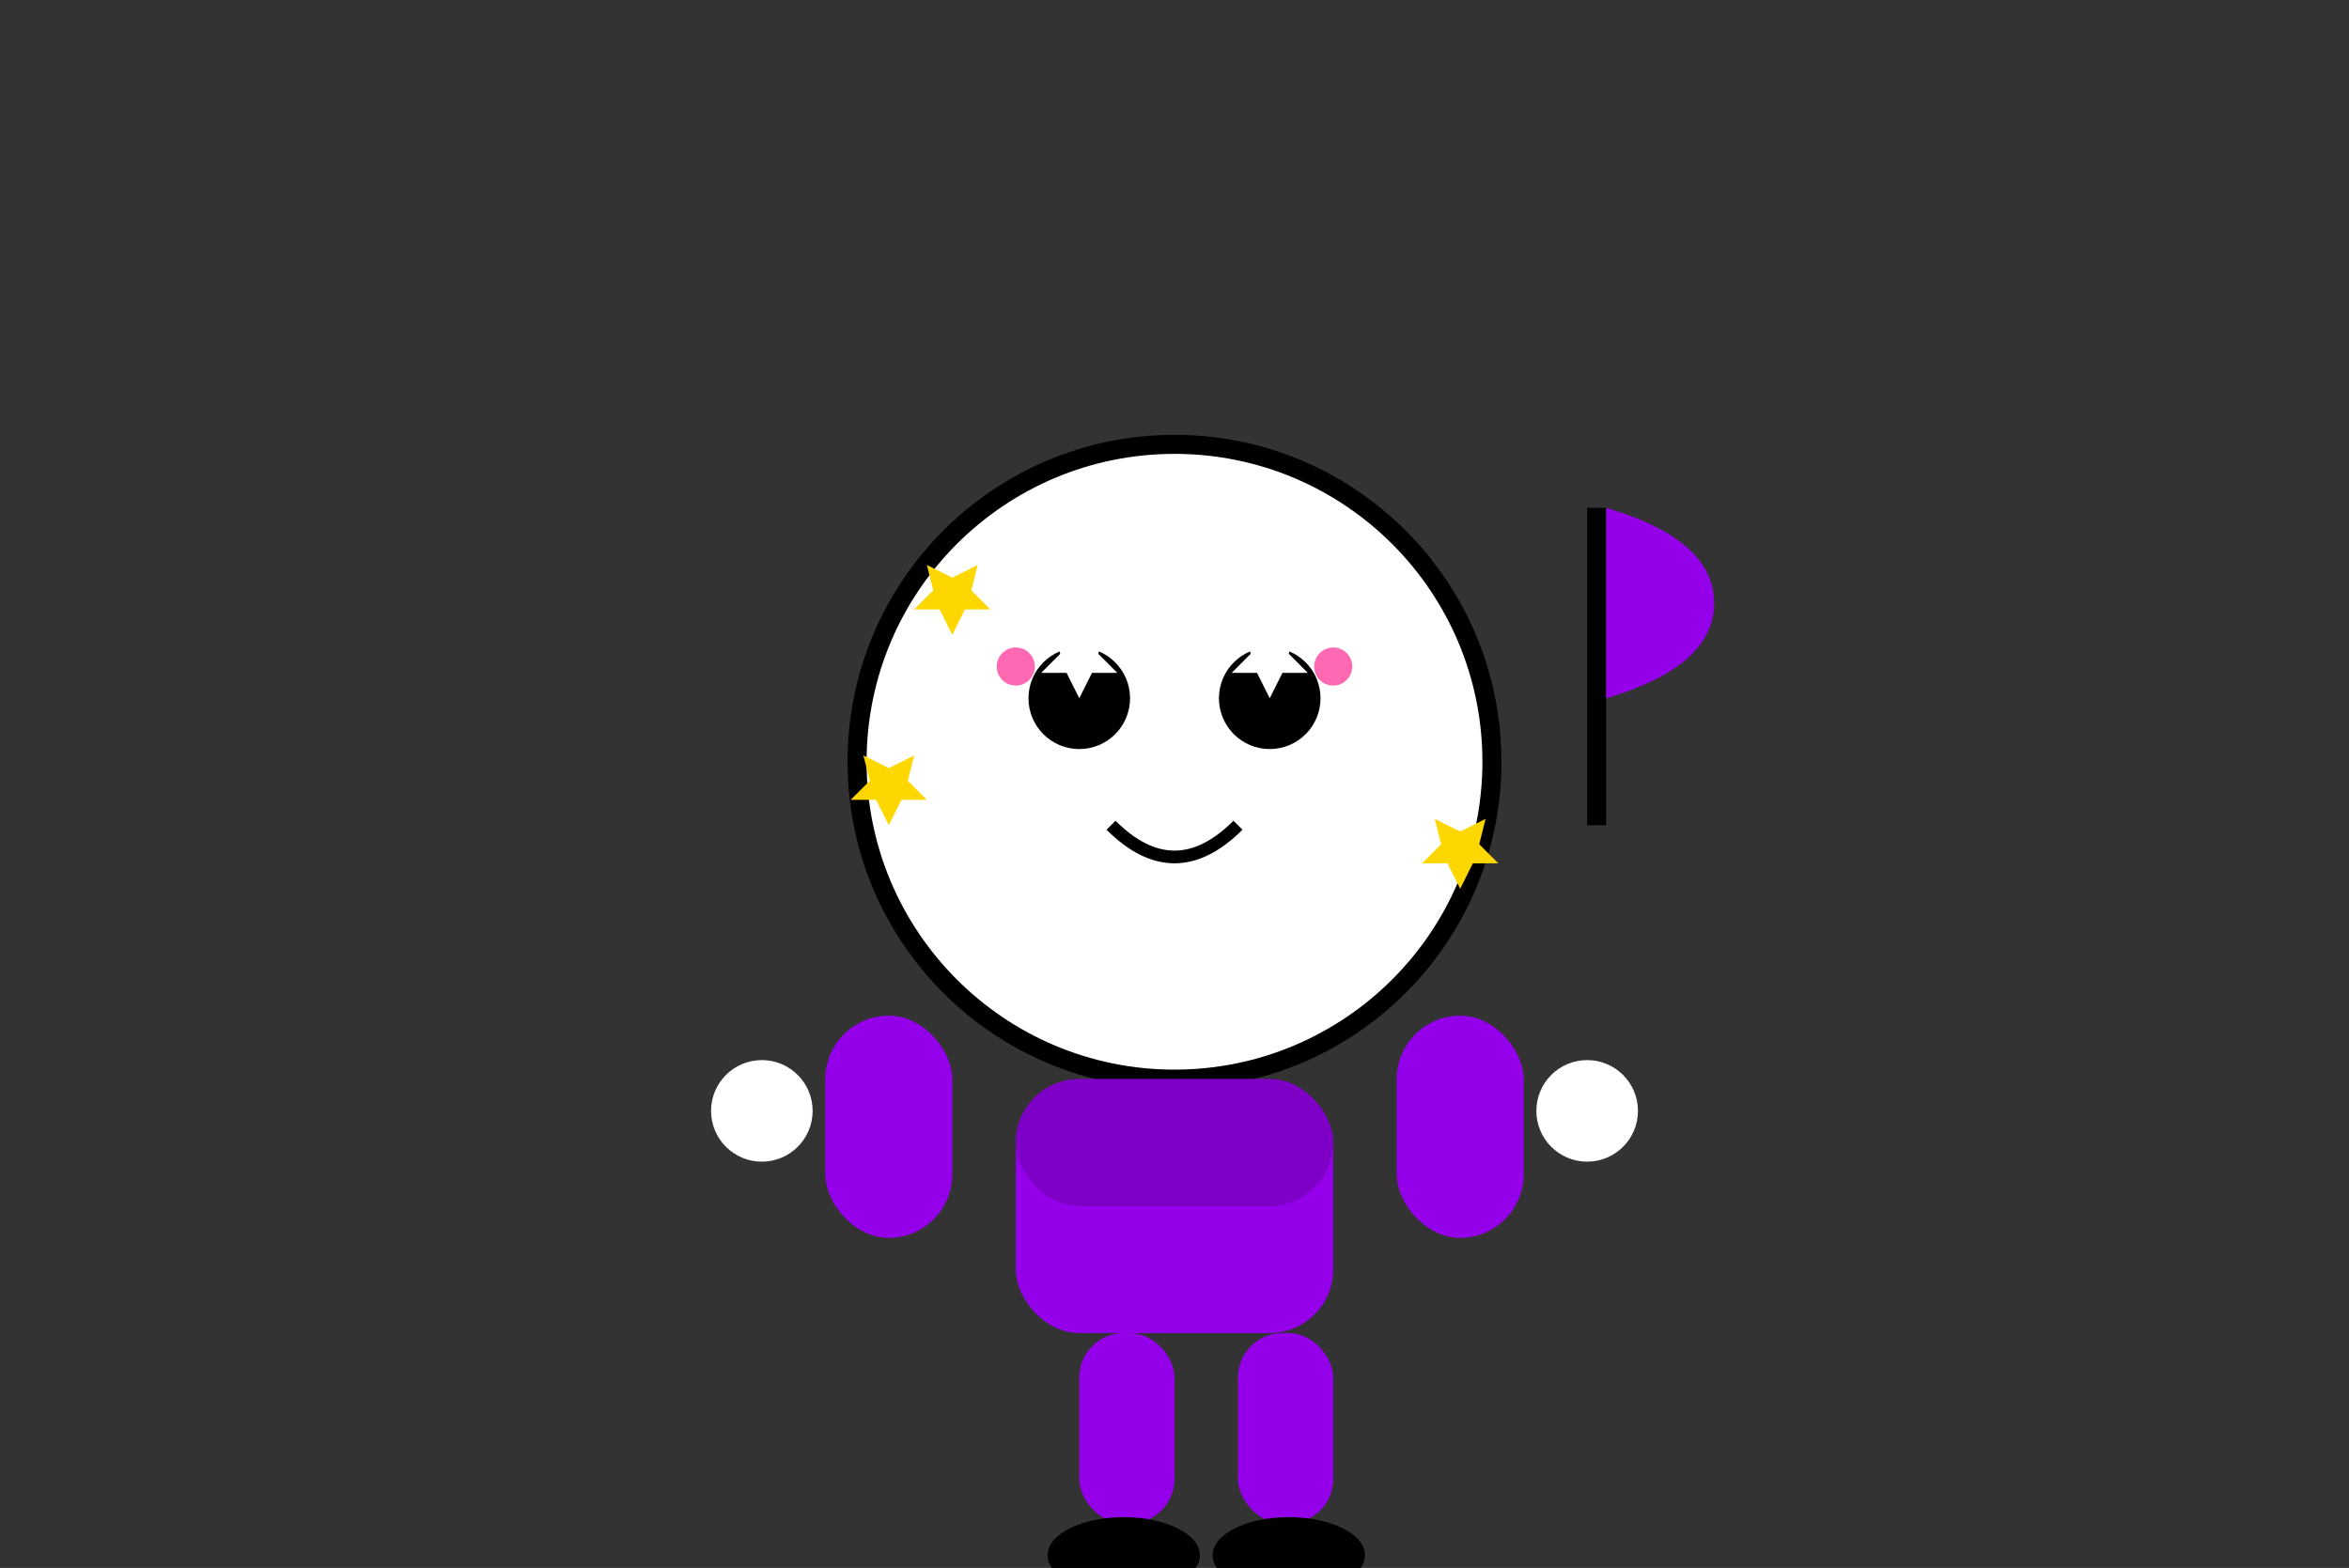 <svg width="370" height="247" viewBox="0 0 370 247" fill="none" xmlns="http://www.w3.org/2000/svg">
  <rect x="0" y="0" width="370" height="247" fill="#333333" stroke="none"/>
  <!-- 캐릭터 몸체 -->
  <circle cx="185" cy="120" r="50" fill="#FFFFFF" stroke="#000000" stroke-width="3"/>
  
  <!-- 얼굴 -->
  <circle cx="170" cy="110" r="8" fill="#000000"/>
  <circle cx="200" cy="110" r="8" fill="#000000"/>
  <path d="M175 130 Q185 140 195 130" stroke="#000000" stroke-width="2" fill="none"/>
  
  <!-- 볼터치 -->
  <circle cx="160" cy="105" r="3" fill="#FF69B4"/>
  <circle cx="210" cy="105" r="3" fill="#FF69B4"/>
  
  <!-- 별 눈 -->
  <path d="M170 110 L172 106 L176 106 L173 103 L174 99 L170 101 L166 99 L167 103 L164 106 L168 106 Z" fill="#FFFFFF"/>
  <path d="M200 110 L202 106 L206 106 L203 103 L204 99 L200 101 L196 99 L197 103 L194 106 L198 106 Z" fill="#FFFFFF"/>
  
  <!-- 유니폼 -->
  <rect x="160" y="170" width="50" height="40" rx="10" fill="#9400EA"/>
  <rect x="160" y="170" width="50" height="20" rx="10" fill="#7E00C6"/>
  
  <!-- 팔 -->
  <rect x="130" y="160" width="20" height="35" rx="10" fill="#9400EA"/>
  <rect x="220" y="160" width="20" height="35" rx="10" fill="#9400EA"/>
  
  <!-- 다리 -->
  <rect x="170" y="210" width="15" height="30" rx="7" fill="#9400EA"/>
  <rect x="195" y="210" width="15" height="30" rx="7" fill="#9400EA"/>
  
  <!-- 신발 -->
  <ellipse cx="177" cy="245" rx="12" ry="6" fill="#000000"/>
  <ellipse cx="203" cy="245" rx="12" ry="6" fill="#000000"/>
  
  <!-- 깃발 -->
  <rect x="250" y="80" width="3" height="50" fill="#000000"/>
  <path d="M253 80 Q270 85 270 95 Q270 105 253 110 Z" fill="#9400EA"/>
  
  <!-- 손 -->
  <circle cx="120" cy="175" r="8" fill="#FFFFFF"/>
  <circle cx="250" cy="175" r="8" fill="#FFFFFF"/>
  
  <!-- 반짝이 효과 -->
  <path d="M140 130 L142 126 L146 126 L143 123 L144 119 L140 121 L136 119 L137 123 L134 126 L138 126 Z" fill="#FFD700"/>
  <path d="M230 140 L232 136 L236 136 L233 133 L234 129 L230 131 L226 129 L227 133 L224 136 L228 136 Z" fill="#FFD700"/>
  <path d="M150 100 L152 96 L156 96 L153 93 L154 89 L150 91 L146 89 L147 93 L144 96 L148 96 Z" fill="#FFD700"/>
</svg>
